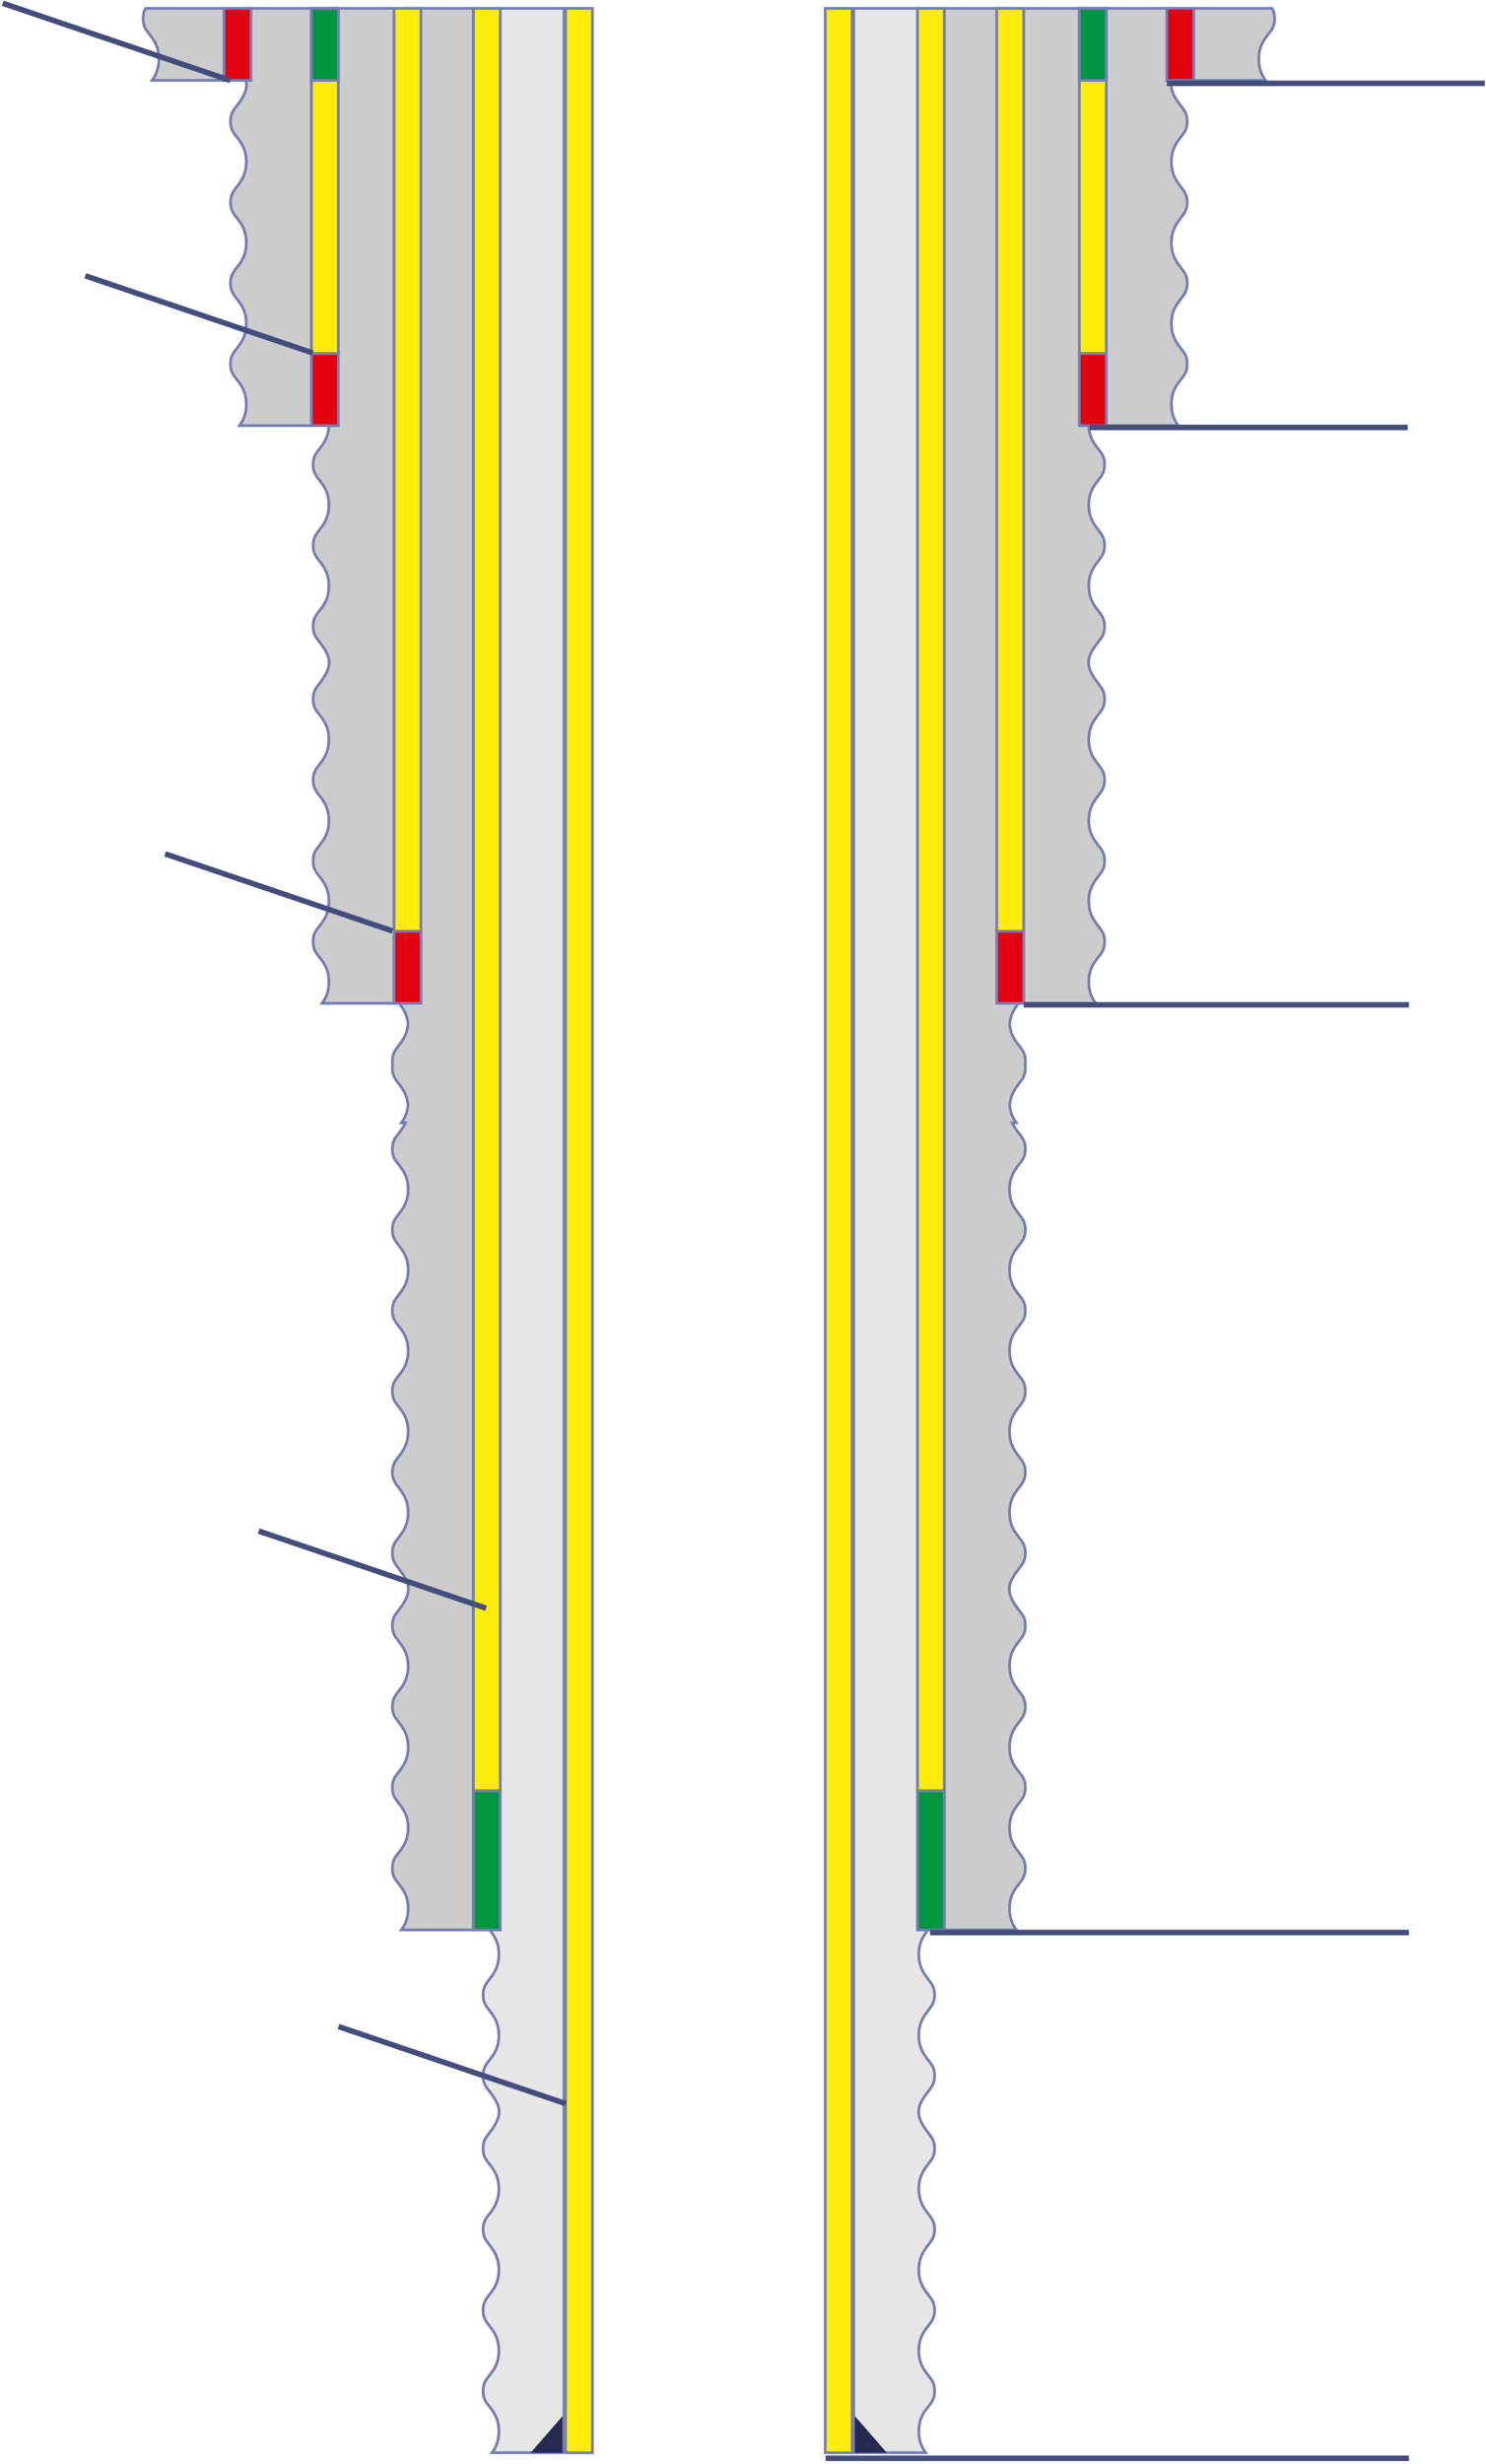<svg width="540" height="895" viewBox="0 0 540 895" fill="none" xmlns="http://www.w3.org/2000/svg">
<path fill-rule="evenodd" clip-rule="evenodd" d="M204.934 3.031V469.439V471.944V534.666V597.809V762.628V765.133V890.998H178.812C180.081 889.233 181.283 886.968 181.283 883.269V883.255C181.283 878.571 179.354 876.186 177.804 874.203C176.495 872.529 175.547 871.318 175.547 868.593C175.547 865.866 176.495 864.657 177.804 862.981C179.354 861 181.283 858.536 181.283 853.93C181.283 849.323 179.354 846.86 177.804 844.878C176.495 843.203 175.547 841.993 175.547 839.268C175.547 836.544 176.495 835.333 177.804 833.658C179.354 831.679 181.283 829.212 181.283 824.607C181.283 820.002 179.354 817.454 177.804 815.474C176.514 813.826 175.576 812.534 175.547 809.907V809.855C175.576 807.228 176.514 805.937 177.804 804.288C179.354 802.308 181.283 799.761 181.283 795.156C181.283 790.55 179.354 788.084 177.804 786.104C176.495 784.429 175.547 783.219 175.547 780.494C175.547 777.77 176.495 776.559 177.804 774.884C182.915 768.35 182.178 765.265 177.804 759.674C176.495 757.999 175.547 756.789 175.547 754.064C175.547 751.34 176.495 750.13 177.804 748.454C179.354 746.475 181.283 744.008 181.283 739.402C181.283 734.798 179.354 732.25 177.804 730.27C176.514 728.622 175.576 727.33 175.547 724.703V724.651C175.576 722.025 176.514 720.733 177.804 719.085C179.354 717.104 181.283 714.556 181.283 709.951C181.283 705.346 179.354 702.88 177.804 700.901C176.495 699.225 175.547 698.015 175.547 695.291C175.547 692.565 176.495 691.356 177.804 689.681C179.354 687.699 181.283 685.235 181.283 680.629C181.283 676.022 179.354 673.558 177.804 671.577C176.495 669.902 175.547 668.692 175.547 665.966C175.547 663.24 176.495 662.03 177.804 660.356C179.354 658.373 181.283 655.988 181.283 651.304V651.289C181.283 646.605 179.354 644.22 177.804 642.238C176.495 640.564 175.547 639.353 175.547 636.627C175.547 633.901 176.495 632.692 177.804 631.016C179.354 629.035 181.283 626.571 181.283 621.965C181.283 617.358 179.354 614.895 177.804 612.913C176.495 611.237 175.547 610.028 175.547 607.302C175.547 604.578 176.495 603.368 177.804 601.692C178.64 600.626 179.585 599.417 180.279 597.809H178.812C179.926 596.259 180.989 594.322 181.231 591.368C180.915 587.551 179.205 585.298 177.804 583.509C176.514 581.861 175.576 580.569 175.547 577.941V577.89C175.552 577.462 175.58 577.07 175.631 576.706C175.575 576.312 175.547 575.881 175.547 575.403C175.547 572.677 176.495 571.468 177.804 569.792C179.211 567.994 180.929 565.799 181.235 561.966C180.929 558.132 179.211 555.935 177.804 554.139C176.495 552.464 175.547 551.253 175.547 548.529C175.547 548.083 175.572 547.678 175.62 547.304C175.572 546.93 175.547 546.525 175.547 546.079C175.547 543.354 176.495 542.144 177.804 540.468C178.968 538.983 180.344 537.224 180.959 534.492L180.929 530.662C181.073 531.27 181.179 531.927 181.236 532.64C181.267 532.25 181.283 531.843 181.283 531.418C181.283 526.812 179.354 524.265 177.804 522.285C176.514 520.637 175.576 519.345 175.547 516.718V516.666C175.576 514.039 176.514 512.748 177.804 511.099C179.354 509.119 181.283 506.571 181.283 501.967C181.283 497.361 179.354 494.894 177.804 492.915C176.495 491.24 175.547 490.029 175.547 487.305C175.547 484.581 176.495 483.37 177.804 481.695C182.915 475.161 182.178 472.076 177.804 466.485C176.495 464.81 175.547 463.6 175.547 460.875C175.547 458.151 176.495 456.94 177.804 455.265C179.354 453.286 181.283 450.818 181.283 446.213C181.283 441.609 179.354 439.061 177.804 437.08C176.514 435.433 175.576 434.141 175.547 431.514V431.462C175.576 428.835 176.514 427.544 177.804 425.896C179.354 423.915 181.283 421.367 181.283 416.762C181.283 412.157 179.354 409.691 177.804 407.711C176.495 406.036 175.547 404.826 175.547 402.101C175.547 399.376 176.495 398.166 177.804 396.491C179.354 394.51 181.283 392.046 181.283 387.44C181.283 382.833 179.354 380.369 177.804 378.388C176.495 376.713 175.547 375.503 175.547 372.776C175.547 370.051 176.495 368.84 177.804 367.166C179.354 365.184 181.283 362.799 181.283 358.115V358.1C181.283 353.416 179.354 351.031 177.804 349.049C176.495 347.375 175.547 346.164 175.547 343.438C175.547 340.711 176.495 339.502 177.804 337.827C179.354 335.845 181.283 333.382 181.283 328.775C181.283 324.168 179.354 321.705 177.804 319.724C176.495 318.048 175.547 316.839 175.547 314.113C175.547 311.389 176.495 310.178 177.804 308.503C179.354 306.524 181.283 304.058 181.283 299.452C181.283 294.847 179.354 292.3 177.804 290.319C176.514 288.672 175.576 287.38 175.547 284.752V284.7C175.576 282.073 176.514 280.782 177.804 279.133C179.354 277.153 181.283 274.606 181.283 270.001C181.283 265.395 179.354 262.929 177.804 260.95C176.495 259.275 175.547 258.064 175.547 255.34C175.547 252.615 176.495 251.404 177.804 249.729C179.354 247.747 181.283 245.284 181.283 240.677C181.283 239.473 181.151 238.415 180.929 237.473L180.96 3.031H204.934Z" fill="#E6E6E6"/>
<path d="M204.934 3.031V469.439V471.944V534.666V597.809V762.628V765.133V890.998H178.812C180.081 889.233 181.283 886.968 181.283 883.269V883.255C181.283 878.571 179.354 876.186 177.804 874.203C176.495 872.529 175.547 871.318 175.547 868.593C175.547 865.866 176.495 864.657 177.804 862.981C179.354 861 181.283 858.536 181.283 853.93C181.283 849.323 179.354 846.86 177.804 844.878C176.495 843.203 175.547 841.993 175.547 839.268C175.547 836.544 176.495 835.333 177.804 833.658C179.354 831.679 181.283 829.212 181.283 824.607C181.283 820.002 179.354 817.454 177.804 815.474C176.514 813.826 175.576 812.534 175.547 809.907V809.855C175.576 807.228 176.514 805.937 177.804 804.288C179.354 802.308 181.283 799.761 181.283 795.156C181.283 790.55 179.354 788.084 177.804 786.104C176.495 784.429 175.547 783.219 175.547 780.494C175.547 777.77 176.495 776.559 177.804 774.884C182.915 768.35 182.178 765.265 177.804 759.674C176.495 757.999 175.547 756.789 175.547 754.064C175.547 751.34 176.495 750.13 177.804 748.454C179.354 746.475 181.283 744.008 181.283 739.402C181.283 734.798 179.354 732.25 177.804 730.27C176.514 728.622 175.576 727.33 175.547 724.703V724.651C175.576 722.025 176.514 720.733 177.804 719.085C179.354 717.104 181.283 714.556 181.283 709.951C181.283 705.346 179.354 702.88 177.804 700.901C176.495 699.225 175.547 698.015 175.547 695.291C175.547 692.565 176.495 691.356 177.804 689.681C179.354 687.699 181.283 685.235 181.283 680.629C181.283 676.022 179.354 673.558 177.804 671.577C176.495 669.902 175.547 668.692 175.547 665.966C175.547 663.24 176.495 662.03 177.804 660.356C179.354 658.373 181.283 655.988 181.283 651.304V651.289C181.283 646.605 179.354 644.22 177.804 642.238C176.495 640.564 175.547 639.353 175.547 636.627C175.547 633.901 176.495 632.692 177.804 631.016C179.354 629.035 181.283 626.571 181.283 621.965C181.283 617.358 179.354 614.895 177.804 612.913C176.495 611.237 175.547 610.028 175.547 607.302C175.547 604.578 176.495 603.368 177.804 601.692C178.64 600.626 179.585 599.417 180.279 597.809H178.812C179.926 596.259 180.989 594.322 181.231 591.368C180.915 587.551 179.205 585.298 177.804 583.509C176.514 581.861 175.576 580.569 175.547 577.941V577.89C175.552 577.462 175.58 577.07 175.631 576.706C175.575 576.312 175.547 575.881 175.547 575.403C175.547 572.677 176.495 571.468 177.804 569.792C179.211 567.994 180.929 565.799 181.235 561.966C180.929 558.132 179.211 555.935 177.804 554.139C176.495 552.464 175.547 551.253 175.547 548.529C175.547 548.083 175.572 547.678 175.62 547.304C175.572 546.93 175.547 546.525 175.547 546.079C175.547 543.354 176.495 542.144 177.804 540.468C178.968 538.983 180.344 537.224 180.959 534.492L180.929 530.662C181.073 531.27 181.179 531.927 181.236 532.64C181.267 532.25 181.283 531.843 181.283 531.418C181.283 526.812 179.354 524.265 177.804 522.285C176.514 520.637 175.576 519.345 175.547 516.718V516.666C175.576 514.039 176.514 512.748 177.804 511.099C179.354 509.119 181.283 506.571 181.283 501.967C181.283 497.361 179.354 494.894 177.804 492.915C176.495 491.24 175.547 490.029 175.547 487.305C175.547 484.58 176.495 483.37 177.804 481.695C182.915 475.161 182.178 472.076 177.804 466.485C176.495 464.81 175.547 463.6 175.547 460.875C175.547 458.151 176.495 456.94 177.804 455.265C179.354 453.286 181.283 450.818 181.283 446.213C181.283 441.609 179.354 439.061 177.804 437.08C176.514 435.433 175.576 434.141 175.547 431.514V431.462C175.576 428.835 176.514 427.544 177.804 425.896C179.354 423.915 181.283 421.367 181.283 416.762C181.283 412.157 179.354 409.691 177.804 407.711C176.495 406.036 175.547 404.826 175.547 402.101C175.547 399.376 176.495 398.166 177.804 396.491C179.354 394.51 181.283 392.046 181.283 387.44C181.283 382.833 179.354 380.369 177.804 378.388C176.495 376.713 175.547 375.503 175.547 372.776C175.547 370.051 176.495 368.84 177.804 367.166C179.354 365.184 181.283 362.799 181.283 358.115V358.1C181.283 353.416 179.354 351.031 177.804 349.049C176.495 347.375 175.547 346.164 175.547 343.438C175.547 340.711 176.495 339.502 177.804 337.827C179.354 335.845 181.283 333.382 181.283 328.775C181.283 324.168 179.354 321.705 177.804 319.724C176.495 318.048 175.547 316.839 175.547 314.113C175.547 311.389 176.495 310.178 177.804 308.503C179.354 306.524 181.283 304.058 181.283 299.452C181.283 294.847 179.354 292.3 177.804 290.319C176.514 288.672 175.576 287.38 175.547 284.752V284.7C175.576 282.073 176.514 280.782 177.804 279.133C179.354 277.153 181.283 274.606 181.283 270.001C181.283 265.395 179.354 262.929 177.804 260.95C176.495 259.275 175.547 258.064 175.547 255.34C175.547 252.615 176.495 251.404 177.804 249.729C179.354 247.747 181.283 245.284 181.283 240.677C181.283 239.473 181.151 238.415 180.929 237.473L180.96 3.031H204.934Z" stroke="#757EB3" stroke-miterlimit="22.926"/>
<path fill-rule="evenodd" clip-rule="evenodd" d="M205.506 891.026H215.302V3.03H205.506V891.026Z" fill="#FFEC08"/>
<path d="M205.506 891.026H215.302V3.03H205.506V891.026Z" stroke="#757EB3" stroke-miterlimit="22.926"/>
<path fill-rule="evenodd" clip-rule="evenodd" d="M171.988 650.547H181.784V3.028H171.988V650.547Z" fill="#FFEC08"/>
<path d="M171.988 650.547H181.784V3.028H171.988V650.547Z" stroke="#757EB3" stroke-miterlimit="22.926"/>
<path fill-rule="evenodd" clip-rule="evenodd" d="M171.988 650.551H181.784V701.091H171.988V650.551Z" fill="#00963F"/>
<path d="M171.988 650.551H181.784V701.091H171.988V650.551Z" stroke="#757EB3" stroke-miterlimit="22.926"/>
<path fill-rule="evenodd" clip-rule="evenodd" d="M171.969 3.033V279.531V282.037V344.758V407.902V572.721V575.226V701.091H145.847C147.116 699.326 148.318 697.06 148.318 693.362V693.347C148.318 688.663 146.39 686.278 144.839 684.296C143.53 682.622 142.582 681.411 142.582 678.686C142.582 675.959 143.53 674.75 144.839 673.074C146.39 671.093 148.318 668.629 148.318 664.023C148.318 659.416 146.39 656.953 144.839 654.971C143.53 653.295 142.582 652.086 142.582 649.36C142.582 646.636 143.53 645.426 144.839 643.75C146.39 641.771 148.318 639.305 148.318 634.7C148.318 630.094 146.39 627.547 144.839 625.567C143.549 623.919 142.611 622.627 142.582 620V619.948C142.611 617.321 143.549 616.03 144.839 614.381C146.39 612.401 148.318 609.853 148.318 605.249C148.318 600.643 146.39 598.176 144.839 596.197C143.53 594.522 142.582 593.311 142.582 590.587C142.582 587.862 143.53 586.652 144.839 584.977C149.95 578.443 149.213 575.358 144.839 569.767C143.53 568.092 142.582 566.881 142.582 564.157C142.582 561.432 143.53 560.222 144.839 558.547C146.39 556.568 148.318 554.1 148.318 549.495C148.318 544.891 146.39 542.343 144.839 540.362C143.549 538.715 142.611 537.423 142.582 534.796V534.744C142.611 532.117 143.549 530.826 144.839 529.178C146.39 527.197 148.318 524.649 148.318 520.044C148.318 515.439 146.39 512.973 144.839 510.993C143.53 509.318 142.582 508.108 142.582 505.383C142.582 502.658 143.53 501.448 144.839 499.773C146.39 497.792 148.318 495.328 148.318 490.721C148.318 486.115 146.39 483.651 144.839 481.67C143.53 479.995 142.582 478.785 142.582 476.058C142.582 473.333 143.53 472.122 144.839 470.448C146.39 468.466 148.318 466.081 148.318 461.397V461.382C148.318 456.698 146.39 454.313 144.839 452.331C143.53 450.657 142.582 449.446 142.582 446.72C142.582 443.993 143.53 442.784 144.839 441.108C146.39 439.127 148.318 436.664 148.318 432.057C148.318 427.45 146.39 424.987 144.839 423.006C143.53 421.33 142.582 420.121 142.582 417.395C142.582 414.671 143.53 413.46 144.839 411.785C145.675 410.718 146.62 409.51 147.314 407.902H145.847C146.962 406.351 148.024 404.415 148.266 401.461C147.95 397.644 146.24 395.391 144.839 393.601C143.549 391.953 142.611 390.661 142.582 388.034V387.982C142.587 387.555 142.615 387.163 142.666 386.799C142.61 386.404 142.582 385.973 142.582 385.496C142.582 382.77 143.53 381.56 144.839 379.885C146.246 378.087 147.964 375.892 148.27 372.058C147.964 368.225 146.246 366.028 144.839 364.232C143.53 362.557 142.582 361.346 142.582 358.622C142.582 358.176 142.607 357.77 142.655 357.397C142.607 357.023 142.582 356.617 142.582 356.171C142.582 353.447 143.53 352.236 144.839 350.561C146.003 349.076 147.379 347.317 147.994 344.584L147.964 340.755C148.108 341.363 148.214 342.02 148.271 342.733C148.302 342.342 148.318 341.936 148.318 341.51C148.318 336.905 146.39 334.358 144.839 332.377C143.549 330.73 142.611 329.438 142.582 326.811V326.758C142.611 324.131 143.549 322.84 144.839 321.192C146.39 319.211 148.318 316.664 148.318 312.06C148.318 307.454 146.39 304.987 144.839 303.008C143.53 301.333 142.582 300.122 142.582 297.398C142.582 294.673 143.53 293.462 144.839 291.787C149.95 285.254 149.213 282.168 144.839 276.578C143.53 274.903 142.582 273.692 142.582 270.968C142.582 268.243 143.53 267.033 144.839 265.357C146.39 263.378 148.318 260.911 148.318 256.306C148.318 251.702 146.39 249.154 144.839 247.173C143.549 245.525 142.611 244.234 142.582 241.607V241.555C142.611 238.928 143.549 237.637 144.839 235.988C146.39 234.008 148.318 231.459 148.318 226.855C148.318 222.249 146.39 219.784 144.839 217.804C143.53 216.129 142.582 214.918 142.582 212.194C142.582 209.468 143.53 208.259 144.839 206.584C146.39 204.602 148.318 202.139 148.318 197.532C148.318 192.926 146.39 190.462 144.839 188.481C143.53 186.805 142.582 185.596 142.582 182.869C142.582 180.144 143.53 178.933 144.839 177.259C146.39 175.276 148.318 172.892 148.318 168.207V168.193C148.318 163.509 146.39 161.124 144.839 159.141C143.53 157.467 142.582 156.256 142.582 153.531C142.582 150.804 143.53 149.595 144.839 147.919C146.39 145.938 148.318 143.474 148.318 138.868C148.318 134.261 146.39 131.798 144.839 129.816C143.53 128.141 142.582 126.932 142.582 124.206C142.582 121.482 143.53 120.271 144.839 118.596C146.39 116.617 148.318 114.15 148.318 109.545C148.318 104.94 146.39 102.392 144.839 100.412C143.549 98.764 142.611 97.472 142.582 94.845V94.793C142.611 92.166 143.549 90.875 144.839 89.226C146.39 87.246 148.318 84.698 148.318 80.094C148.318 75.488 146.39 73.022 144.839 71.042C143.53 69.367 142.582 68.157 142.582 65.432C142.582 62.708 143.53 61.497 144.839 59.822C146.39 57.84 148.318 55.376 148.318 50.77C148.318 49.565 148.187 48.507 147.964 47.566L147.97 3.033H171.969Z" fill="#CCCCCC"/>
<path d="M171.969 3.033V279.531V282.037V344.758V407.902V572.721V575.226V701.091H145.847C147.116 699.326 148.318 697.06 148.318 693.362V693.347C148.318 688.663 146.39 686.278 144.839 684.296C143.53 682.622 142.582 681.411 142.582 678.686C142.582 675.959 143.53 674.75 144.839 673.074C146.39 671.093 148.318 668.629 148.318 664.023C148.318 659.416 146.39 656.953 144.839 654.971C143.53 653.295 142.582 652.086 142.582 649.36C142.582 646.636 143.53 645.426 144.839 643.75C146.39 641.771 148.318 639.305 148.318 634.7C148.318 630.094 146.39 627.547 144.839 625.567C143.549 623.919 142.611 622.627 142.582 620V619.948C142.611 617.321 143.549 616.03 144.839 614.381C146.39 612.401 148.318 609.853 148.318 605.249C148.318 600.643 146.39 598.176 144.839 596.197C143.53 594.522 142.582 593.311 142.582 590.587C142.582 587.862 143.53 586.652 144.839 584.977C149.95 578.443 149.213 575.358 144.839 569.767C143.53 568.092 142.582 566.881 142.582 564.157C142.582 561.432 143.53 560.222 144.839 558.547C146.39 556.568 148.318 554.1 148.318 549.495C148.318 544.891 146.39 542.343 144.839 540.362C143.549 538.715 142.611 537.423 142.582 534.796V534.744C142.611 532.117 143.549 530.826 144.839 529.178C146.39 527.197 148.318 524.649 148.318 520.044C148.318 515.439 146.39 512.973 144.839 510.993C143.53 509.318 142.582 508.108 142.582 505.383C142.582 502.658 143.53 501.448 144.839 499.773C146.39 497.791 148.318 495.328 148.318 490.721C148.318 486.115 146.39 483.651 144.839 481.67C143.53 479.995 142.582 478.785 142.582 476.058C142.582 473.333 143.53 472.122 144.839 470.448C146.39 468.466 148.318 466.081 148.318 461.397V461.382C148.318 456.698 146.39 454.313 144.839 452.331C143.53 450.657 142.582 449.446 142.582 446.72C142.582 443.993 143.53 442.784 144.839 441.108C146.39 439.127 148.318 436.664 148.318 432.057C148.318 427.45 146.39 424.987 144.839 423.006C143.53 421.33 142.582 420.121 142.582 417.395C142.582 414.671 143.53 413.46 144.839 411.785C145.675 410.718 146.62 409.51 147.314 407.902H145.847C146.962 406.351 148.024 404.415 148.266 401.461C147.95 397.644 146.24 395.391 144.839 393.601C143.549 391.953 142.611 390.661 142.582 388.034V387.982C142.587 387.555 142.615 387.163 142.666 386.799C142.61 386.404 142.582 385.973 142.582 385.496C142.582 382.77 143.53 381.56 144.839 379.885C146.246 378.087 147.964 375.892 148.27 372.058C147.964 368.225 146.246 366.028 144.839 364.232C143.53 362.557 142.582 361.346 142.582 358.622C142.582 358.176 142.607 357.77 142.655 357.397C142.607 357.023 142.582 356.617 142.582 356.171C142.582 353.447 143.53 352.236 144.839 350.561C146.003 349.076 147.379 347.317 147.994 344.584L147.964 340.755C148.108 341.363 148.214 342.02 148.271 342.733C148.302 342.342 148.318 341.936 148.318 341.51C148.318 336.905 146.39 334.358 144.839 332.377C143.549 330.73 142.611 329.438 142.582 326.811V326.758C142.611 324.131 143.549 322.84 144.839 321.192C146.39 319.211 148.318 316.664 148.318 312.06C148.318 307.454 146.39 304.987 144.839 303.008C143.53 301.333 142.582 300.122 142.582 297.398C142.582 294.673 143.53 293.462 144.839 291.787C149.95 285.254 149.213 282.168 144.839 276.578C143.53 274.903 142.582 273.692 142.582 270.968C142.582 268.243 143.53 267.033 144.839 265.357C146.39 263.378 148.318 260.911 148.318 256.306C148.318 251.702 146.39 249.154 144.839 247.173C143.549 245.525 142.611 244.234 142.582 241.607V241.555C142.611 238.928 143.549 237.637 144.839 235.988C146.39 234.008 148.318 231.459 148.318 226.855C148.318 222.249 146.39 219.784 144.839 217.804C143.53 216.129 142.582 214.918 142.582 212.194C142.582 209.468 143.53 208.259 144.839 206.584C146.39 204.602 148.318 202.139 148.318 197.532C148.318 192.926 146.39 190.462 144.839 188.481C143.53 186.805 142.582 185.596 142.582 182.869C142.582 180.144 143.53 178.933 144.839 177.259C146.39 175.276 148.318 172.892 148.318 168.207V168.193C148.318 163.509 146.39 161.124 144.839 159.141C143.53 157.467 142.582 156.256 142.582 153.531C142.582 150.804 143.53 149.595 144.839 147.919C146.39 145.938 148.318 143.474 148.318 138.868C148.318 134.261 146.39 131.798 144.839 129.816C143.53 128.141 142.582 126.932 142.582 124.206C142.582 121.482 143.53 120.271 144.839 118.596C146.39 116.616 148.318 114.15 148.318 109.545C148.318 104.94 146.39 102.392 144.839 100.412C143.549 98.764 142.611 97.472 142.582 94.845V94.793C142.611 92.166 143.549 90.875 144.839 89.226C146.39 87.246 148.318 84.698 148.318 80.094C148.318 75.488 146.39 73.022 144.839 71.042C143.53 69.367 142.582 68.157 142.582 65.432C142.582 62.708 143.53 61.497 144.839 59.822C146.39 57.84 148.318 55.376 148.318 50.77C148.318 49.565 148.187 48.507 147.964 47.566L147.97 3.033H171.969Z" stroke="#757EB3" stroke-miterlimit="22.926"/>
<path fill-rule="evenodd" clip-rule="evenodd" d="M143.169 338.308H152.965V3.032H143.169V338.308Z" fill="#FFEC08"/>
<path d="M143.169 338.308H152.965V3.032H143.169V338.308Z" stroke="#757EB3" stroke-miterlimit="22.926"/>
<path fill-rule="evenodd" clip-rule="evenodd" d="M143.169 338.307H152.965V364.476H143.169V338.307Z" fill="#E3000F"/>
<path d="M143.169 338.307H152.965V364.476H143.169V338.307Z" stroke="#757EB3" stroke-miterlimit="22.926"/>
<path fill-rule="evenodd" clip-rule="evenodd" d="M143.169 3.031V8.143V71.286V236.106V238.611V364.476H117.046C118.315 362.71 119.518 360.445 119.518 356.747V356.732C119.518 352.048 117.589 349.663 116.039 347.681C114.729 346.007 113.781 344.796 113.781 342.07C113.781 339.344 114.729 338.134 116.039 336.459C117.589 334.478 119.518 332.014 119.518 327.408C119.518 322.801 117.589 320.337 116.039 318.356C114.729 316.68 113.781 315.471 113.781 312.745C113.781 310.021 114.729 308.81 116.039 307.135C117.589 305.156 119.518 302.69 119.518 298.084C119.518 293.479 117.589 290.932 116.039 288.952C114.749 287.304 113.81 286.012 113.781 283.385V283.333C113.81 280.705 114.749 279.414 116.039 277.766C117.589 275.786 119.518 273.238 119.518 268.634C119.518 264.028 117.589 261.561 116.039 259.582C114.729 257.907 113.781 256.696 113.781 253.972C113.781 251.247 114.729 250.036 116.039 248.361C121.15 241.828 120.412 238.742 116.039 233.152C114.729 231.477 113.781 230.266 113.781 227.542C113.781 224.817 114.729 223.607 116.039 221.931C117.589 219.952 119.518 217.485 119.518 212.88C119.518 208.276 117.589 205.728 116.039 203.747C114.749 202.099 113.81 200.808 113.781 198.181V198.129C113.81 195.502 114.749 194.211 116.039 192.562C117.589 190.582 119.518 188.033 119.518 183.429C119.518 178.823 117.589 176.358 116.039 174.378C114.729 172.703 113.781 171.492 113.781 168.768C113.781 166.042 114.729 164.833 116.039 163.158C117.589 161.176 119.518 158.713 119.518 154.106C119.518 149.5 117.589 147.036 116.039 145.055C114.729 143.379 113.781 142.17 113.781 139.443C113.781 136.718 114.729 135.507 116.039 133.833C117.589 131.85 119.518 129.466 119.518 124.781V124.767C119.518 120.083 117.589 117.698 116.039 115.715C114.729 114.041 113.781 112.831 113.781 110.105C113.781 107.378 114.729 106.169 116.039 104.493C117.589 102.512 119.518 100.049 119.518 95.442C119.518 90.835 117.589 88.372 116.039 86.39C114.729 84.715 113.781 83.505 113.781 80.78C113.781 78.055 114.729 76.845 116.039 75.17C116.874 74.103 117.819 72.895 118.514 71.286H117.046C118.161 69.736 119.223 67.8 119.466 64.846C119.149 61.029 117.439 58.776 116.039 56.986C114.749 55.338 113.81 54.047 113.781 51.419V51.367C113.786 50.94 113.815 50.548 113.865 50.184C113.81 49.789 113.781 49.358 113.781 48.881C113.781 46.154 114.729 44.945 116.039 43.27C117.445 41.471 119.164 39.277 119.47 35.443C119.164 31.61 117.445 29.412 116.039 27.616C114.729 25.941 113.781 24.731 113.781 22.006C113.781 21.56 113.807 21.155 113.855 20.781C113.807 20.408 113.781 20.002 113.781 19.556C113.781 16.832 114.729 15.621 116.039 13.946C117.202 12.46 118.578 10.702 119.193 7.969C119.183 6.646 119.153 2.132 119.47 6.118C119.501 5.727 119.518 5.321 119.518 4.895C119.518 4.233 119.477 3.612 119.404 3.031H143.169Z" fill="#CCCCCC"/>
<path d="M143.169 3.031V8.143V71.286V236.106V238.611V364.476H117.046C118.315 362.71 119.518 360.445 119.518 356.747V356.732C119.518 352.048 117.589 349.663 116.039 347.681C114.729 346.007 113.781 344.796 113.781 342.07C113.781 339.344 114.729 338.134 116.039 336.459C117.589 334.478 119.518 332.014 119.518 327.408C119.518 322.801 117.589 320.337 116.039 318.356C114.729 316.68 113.781 315.471 113.781 312.745C113.781 310.021 114.729 308.81 116.039 307.135C117.589 305.156 119.518 302.69 119.518 298.084C119.518 293.479 117.589 290.932 116.039 288.952C114.749 287.304 113.81 286.012 113.781 283.385V283.333C113.81 280.705 114.749 279.414 116.039 277.766C117.589 275.786 119.518 273.238 119.518 268.634C119.518 264.028 117.589 261.561 116.039 259.582C114.729 257.907 113.781 256.696 113.781 253.972C113.781 251.247 114.729 250.036 116.039 248.361C121.15 241.828 120.412 238.742 116.039 233.152C114.729 231.477 113.781 230.266 113.781 227.542C113.781 224.817 114.729 223.607 116.039 221.931C117.589 219.952 119.518 217.485 119.518 212.88C119.518 208.276 117.589 205.728 116.039 203.747C114.749 202.099 113.81 200.808 113.781 198.181V198.129C113.81 195.502 114.749 194.211 116.039 192.562C117.589 190.582 119.518 188.033 119.518 183.429C119.518 178.823 117.589 176.358 116.039 174.378C114.729 172.703 113.781 171.492 113.781 168.768C113.781 166.042 114.729 164.833 116.039 163.158C117.589 161.176 119.518 158.713 119.518 154.106C119.518 149.5 117.589 147.036 116.039 145.055C114.729 143.379 113.781 142.17 113.781 139.443C113.781 136.718 114.729 135.507 116.039 133.833C117.589 131.85 119.518 129.466 119.518 124.781V124.767C119.518 120.083 117.589 117.698 116.039 115.715C114.729 114.041 113.781 112.831 113.781 110.105C113.781 107.378 114.729 106.169 116.039 104.493C117.589 102.512 119.518 100.049 119.518 95.442C119.518 90.835 117.589 88.372 116.039 86.39C114.729 84.715 113.781 83.505 113.781 80.78C113.781 78.055 114.729 76.845 116.039 75.17C116.874 74.103 117.819 72.895 118.514 71.286H117.046C118.161 69.736 119.223 67.8 119.466 64.846C119.149 61.029 117.439 58.776 116.039 56.986C114.749 55.338 113.81 54.047 113.781 51.419V51.367C113.786 50.94 113.815 50.548 113.865 50.184C113.81 49.789 113.781 49.358 113.781 48.881C113.781 46.154 114.729 44.945 116.039 43.27C117.445 41.471 119.164 39.277 119.47 35.443C119.164 31.61 117.445 29.413 116.039 27.616C114.729 25.941 113.781 24.731 113.781 22.006C113.781 21.56 113.807 21.155 113.855 20.781C113.807 20.408 113.781 20.002 113.781 19.556C113.781 16.832 114.729 15.621 116.039 13.946C117.202 12.46 118.578 10.702 119.193 7.969C119.183 6.646 119.153 2.132 119.47 6.118C119.501 5.727 119.518 5.321 119.518 4.895C119.518 4.232 119.477 3.612 119.404 3.031H143.169Z" stroke="#757EB3" stroke-miterlimit="22.926"/>
<path fill-rule="evenodd" clip-rule="evenodd" d="M113.15 128.446H122.946V3.028H113.15V128.446Z" fill="#FFEC08"/>
<path d="M113.15 128.446H122.946V3.028H113.15V128.446Z" stroke="#757EB3" stroke-miterlimit="22.926"/>
<path fill-rule="evenodd" clip-rule="evenodd" d="M113.15 128.449H122.946V154.618H113.15V128.449Z" fill="#E3000F"/>
<path d="M113.15 128.449H122.946V154.618H113.15V128.449Z" stroke="#757EB3" stroke-miterlimit="22.926"/>
<path fill-rule="evenodd" clip-rule="evenodd" d="M113.15 3.031V26.248V28.753V154.618H87.028C88.297 152.853 89.499 150.588 89.499 146.889V146.875C89.499 142.191 87.57 139.805 86.02 137.823C84.71 136.149 83.763 134.939 83.763 132.213C83.763 129.486 84.71 128.277 86.02 126.601C87.57 124.62 89.499 122.157 89.499 117.55C89.499 112.943 87.57 110.48 86.02 108.498C84.71 106.823 83.763 105.614 83.763 102.888C83.763 100.164 84.71 98.953 86.02 97.278C87.57 95.299 89.499 92.833 89.499 88.227C89.499 83.622 87.57 81.074 86.02 79.094C84.73 77.446 83.792 76.154 83.763 73.527V73.475C83.792 70.848 84.73 69.557 86.02 67.908C87.57 65.928 89.499 63.381 89.499 58.776C89.499 54.17 87.57 51.704 86.02 49.724C84.71 48.049 83.763 46.839 83.763 44.114C83.763 41.39 84.71 40.179 86.02 38.504C91.131 31.97 90.394 28.885 86.02 23.295C84.71 21.62 83.763 20.409 83.763 17.684C83.763 14.96 84.71 13.75 86.02 12.074C87.569 10.096 89.497 7.63 89.499 3.031H113.15Z" fill="#CCCCCC"/>
<path d="M113.15 3.031V26.248V28.753V154.618H87.028C88.297 152.853 89.499 150.588 89.499 146.889V146.875C89.499 142.191 87.57 139.805 86.02 137.823C84.71 136.149 83.763 134.939 83.763 132.213C83.763 129.486 84.71 128.277 86.02 126.601C87.57 124.62 89.499 122.157 89.499 117.55C89.499 112.943 87.57 110.48 86.02 108.498C84.71 106.823 83.763 105.614 83.763 102.888C83.763 100.164 84.71 98.953 86.02 97.278C87.57 95.299 89.499 92.833 89.499 88.227C89.499 83.622 87.57 81.074 86.02 79.094C84.73 77.446 83.792 76.154 83.763 73.527V73.475C83.792 70.848 84.73 69.557 86.02 67.908C87.57 65.928 89.499 63.381 89.499 58.776C89.499 54.17 87.57 51.704 86.02 49.724C84.71 48.049 83.763 46.839 83.763 44.114C83.763 41.39 84.71 40.179 86.02 38.504C91.131 31.97 90.394 28.885 86.02 23.295C84.71 21.62 83.763 20.409 83.763 17.684C83.763 14.96 84.71 13.75 86.02 12.074C87.569 10.096 89.497 7.63 89.499 3.031H113.15Z" stroke="#757EB3" stroke-miterlimit="22.926"/>
<path fill-rule="evenodd" clip-rule="evenodd" d="M113.15 3.03H122.946V29.199H113.15V3.03Z" fill="#00963F"/>
<path d="M113.15 3.03H122.946V29.199H113.15V3.03Z" stroke="#757EB3" stroke-miterlimit="22.926"/>
<path fill-rule="evenodd" clip-rule="evenodd" d="M81.387 3.03H91.183V29.199H81.387V3.03Z" fill="#E3000F"/>
<path d="M81.387 3.03H91.183V29.199H81.387V3.03Z" stroke="#757EB3" stroke-miterlimit="22.926"/>
<path fill-rule="evenodd" clip-rule="evenodd" d="M81.387 3.03V29.199H55.265C56.534 27.434 57.736 25.169 57.736 21.471V21.456C57.736 16.772 55.808 14.387 54.257 12.405C52.948 10.73 52 9.52 52 6.794C52 5.12 52.357 4.019 52.936 3.03H81.387Z" fill="#CCCCCC"/>
<path d="M81.387 3.03V29.199H55.265C56.534 27.434 57.736 25.169 57.736 21.471V21.456C57.736 16.772 55.808 14.387 54.257 12.405C52.948 10.73 52 9.52 52 6.794C52 5.12 52.357 4.019 52.936 3.03H81.387Z" stroke="#757EB3" stroke-miterlimit="22.926"/>
<path fill-rule="evenodd" clip-rule="evenodd" d="M310.244 3.031V469.439V471.944V534.666V597.809V762.628V765.133V890.998H336.366C335.098 889.233 333.895 886.968 333.895 883.269V883.255C333.895 878.571 335.824 876.186 337.374 874.203C338.684 872.529 339.631 871.318 339.631 868.593C339.631 865.866 338.684 864.657 337.374 862.981C335.824 861 333.895 858.536 333.895 853.93C333.895 849.323 335.824 846.86 337.374 844.878C338.684 843.203 339.631 841.993 339.631 839.268C339.631 836.544 338.684 835.333 337.374 833.658C335.824 831.679 333.895 829.212 333.895 824.607C333.895 820.002 335.824 817.454 337.374 815.474C338.664 813.826 339.603 812.534 339.631 809.907V809.855C339.603 807.228 338.664 805.937 337.374 804.288C335.824 802.308 333.895 799.761 333.895 795.156C333.895 790.55 335.824 788.084 337.374 786.104C338.684 784.429 339.631 783.219 339.631 780.494C339.631 777.77 338.684 776.559 337.374 774.884C332.263 768.35 333.001 765.265 337.374 759.674C338.684 757.999 339.631 756.789 339.631 754.064C339.631 751.34 338.684 750.13 337.374 748.454C335.824 746.475 333.895 744.008 333.895 739.402C333.895 734.798 335.824 732.25 337.374 730.27C338.664 728.622 339.603 727.33 339.631 724.703V724.651C339.603 722.025 338.664 720.733 337.374 719.085C335.824 717.104 333.895 714.556 333.895 709.951C333.895 705.346 335.824 702.88 337.374 700.901C338.684 699.225 339.631 698.015 339.631 695.291C339.631 692.565 338.684 691.356 337.374 689.681C335.824 687.699 333.895 685.235 333.895 680.629C333.895 676.022 335.824 673.558 337.374 671.577C338.684 669.902 339.631 668.692 339.631 665.966C339.631 663.24 338.684 662.03 337.374 660.356C335.824 658.373 333.895 655.988 333.895 651.304V651.289C333.895 646.605 335.824 644.22 337.374 642.238C338.684 640.564 339.631 639.353 339.631 636.627C339.631 633.901 338.684 632.692 337.374 631.016C335.824 629.035 333.895 626.571 333.895 621.965C333.895 617.358 335.824 614.895 337.374 612.913C338.684 611.237 339.631 610.028 339.631 607.302C339.631 604.578 338.684 603.368 337.374 601.692C336.538 600.626 335.594 599.417 334.899 597.809H336.366C335.252 596.259 334.189 594.322 333.947 591.368C334.263 587.551 335.973 585.298 337.374 583.509C338.664 581.861 339.603 580.569 339.631 577.941V577.89C339.626 577.462 339.598 577.07 339.548 576.706C339.603 576.312 339.631 575.881 339.631 575.403C339.631 572.677 338.684 571.468 337.374 569.792C335.967 567.994 334.249 565.799 333.943 561.966C334.249 558.132 335.967 555.935 337.374 554.139C338.684 552.464 339.631 551.253 339.631 548.529C339.631 548.083 339.606 547.678 339.558 547.304C339.606 546.93 339.631 546.525 339.631 546.079C339.631 543.354 338.684 542.144 337.374 540.468C336.211 538.983 334.834 537.224 334.22 534.492L334.25 530.662C334.106 531.27 333.999 531.927 333.942 532.64C333.912 532.25 333.895 531.843 333.895 531.418C333.895 526.812 335.824 524.265 337.374 522.285C338.664 520.637 339.603 519.345 339.631 516.718V516.666C339.603 514.039 338.664 512.748 337.374 511.099C335.824 509.119 333.895 506.571 333.895 501.967C333.895 497.361 335.824 494.894 337.374 492.915C338.684 491.24 339.631 490.029 339.631 487.305C339.631 484.581 338.684 483.37 337.374 481.695C332.263 475.161 333.001 472.076 337.374 466.485C338.684 464.81 339.631 463.6 339.631 460.875C339.631 458.151 338.684 456.94 337.374 455.265C335.824 453.286 333.895 450.818 333.895 446.213C333.895 441.609 335.824 439.061 337.374 437.08C338.664 435.433 339.603 434.141 339.631 431.514V431.462C339.603 428.835 338.664 427.544 337.374 425.896C335.824 423.915 333.895 421.367 333.895 416.762C333.895 412.157 335.824 409.691 337.374 407.711C338.684 406.036 339.631 404.826 339.631 402.101C339.631 399.376 338.684 398.166 337.374 396.491C335.824 394.51 333.895 392.046 333.895 387.44C333.895 382.833 335.824 380.369 337.374 378.388C338.684 376.713 339.631 375.503 339.631 372.776C339.631 370.051 338.684 368.84 337.374 367.166C335.824 365.184 333.895 362.799 333.895 358.115V358.1C333.895 353.416 335.824 351.031 337.374 349.049C338.684 347.375 339.631 346.164 339.631 343.438C339.631 340.711 338.684 339.502 337.374 337.827C335.824 335.845 333.895 333.382 333.895 328.775C333.895 324.168 335.824 321.705 337.374 319.724C338.684 318.048 339.631 316.839 339.631 314.113C339.631 311.389 338.684 310.178 337.374 308.503C335.824 306.524 333.895 304.058 333.895 299.452C333.895 294.847 335.824 292.3 337.374 290.319C338.664 288.672 339.603 287.38 339.631 284.752V284.7C339.603 282.073 338.664 280.782 337.374 279.133C335.824 277.153 333.895 274.606 333.895 270.001C333.895 265.395 335.824 262.929 337.374 260.95C338.684 259.275 339.631 258.064 339.631 255.34C339.631 252.615 338.684 251.404 337.374 249.729C335.824 247.747 333.895 245.284 333.895 240.677C333.895 239.473 334.027 238.415 334.25 237.473L334.218 3.031H310.244Z" fill="#E6E6E6"/>
<path d="M310.244 3.031V469.439V471.944V534.666V597.809V762.628V765.133V890.998H336.366C335.098 889.233 333.895 886.968 333.895 883.269V883.255C333.895 878.571 335.824 876.186 337.374 874.203C338.684 872.529 339.631 871.318 339.631 868.593C339.631 865.866 338.684 864.657 337.374 862.981C335.824 861 333.895 858.536 333.895 853.93C333.895 849.323 335.824 846.86 337.374 844.878C338.684 843.203 339.631 841.993 339.631 839.268C339.631 836.544 338.684 835.333 337.374 833.658C335.824 831.679 333.895 829.212 333.895 824.607C333.895 820.002 335.824 817.454 337.374 815.474C338.664 813.826 339.603 812.534 339.631 809.907V809.855C339.603 807.228 338.664 805.937 337.374 804.288C335.824 802.308 333.895 799.761 333.895 795.156C333.895 790.55 335.824 788.084 337.374 786.104C338.684 784.429 339.631 783.219 339.631 780.494C339.631 777.77 338.684 776.559 337.374 774.884C332.263 768.35 333.001 765.265 337.374 759.674C338.684 757.999 339.631 756.789 339.631 754.064C339.631 751.34 338.684 750.13 337.374 748.454C335.824 746.475 333.895 744.008 333.895 739.402C333.895 734.798 335.824 732.25 337.374 730.27C338.664 728.622 339.603 727.33 339.631 724.703V724.651C339.603 722.025 338.664 720.733 337.374 719.085C335.824 717.104 333.895 714.556 333.895 709.951C333.895 705.346 335.824 702.88 337.374 700.901C338.684 699.225 339.631 698.015 339.631 695.291C339.631 692.565 338.684 691.356 337.374 689.681C335.824 687.699 333.895 685.235 333.895 680.629C333.895 676.022 335.824 673.558 337.374 671.577C338.684 669.902 339.631 668.692 339.631 665.966C339.631 663.24 338.684 662.03 337.374 660.356C335.824 658.373 333.895 655.988 333.895 651.304V651.289C333.895 646.605 335.824 644.22 337.374 642.238C338.684 640.564 339.631 639.353 339.631 636.627C339.631 633.901 338.684 632.692 337.374 631.016C335.824 629.035 333.895 626.571 333.895 621.965C333.895 617.358 335.824 614.895 337.374 612.913C338.684 611.237 339.631 610.028 339.631 607.302C339.631 604.578 338.684 603.368 337.374 601.692C336.538 600.626 335.594 599.417 334.899 597.809H336.366C335.252 596.259 334.189 594.322 333.947 591.368C334.263 587.551 335.973 585.298 337.374 583.509C338.664 581.861 339.603 580.569 339.631 577.941V577.89C339.626 577.462 339.598 577.07 339.548 576.706C339.603 576.312 339.631 575.881 339.631 575.403C339.631 572.677 338.684 571.468 337.374 569.792C335.967 567.994 334.249 565.799 333.943 561.966C334.249 558.132 335.967 555.935 337.374 554.139C338.684 552.464 339.631 551.253 339.631 548.529C339.631 548.083 339.606 547.678 339.558 547.304C339.606 546.93 339.631 546.525 339.631 546.079C339.631 543.354 338.684 542.144 337.374 540.468C336.211 538.983 334.834 537.224 334.22 534.492L334.25 530.662C334.106 531.27 333.999 531.927 333.942 532.64C333.912 532.25 333.895 531.843 333.895 531.418C333.895 526.812 335.824 524.265 337.374 522.285C338.664 520.637 339.603 519.345 339.631 516.718V516.666C339.603 514.039 338.664 512.748 337.374 511.099C335.824 509.119 333.895 506.571 333.895 501.967C333.895 497.361 335.824 494.894 337.374 492.915C338.684 491.24 339.631 490.029 339.631 487.305C339.631 484.58 338.684 483.37 337.374 481.695C332.263 475.161 333.001 472.076 337.374 466.485C338.684 464.81 339.631 463.6 339.631 460.875C339.631 458.151 338.684 456.94 337.374 455.265C335.824 453.286 333.895 450.818 333.895 446.213C333.895 441.609 335.824 439.061 337.374 437.08C338.664 435.433 339.603 434.141 339.631 431.514V431.462C339.603 428.835 338.664 427.544 337.374 425.896C335.824 423.915 333.895 421.367 333.895 416.762C333.895 412.157 335.824 409.691 337.374 407.711C338.684 406.036 339.631 404.826 339.631 402.101C339.631 399.376 338.684 398.166 337.374 396.491C335.824 394.51 333.895 392.046 333.895 387.44C333.895 382.833 335.824 380.369 337.374 378.388C338.684 376.713 339.631 375.503 339.631 372.776C339.631 370.051 338.684 368.84 337.374 367.166C335.824 365.184 333.895 362.799 333.895 358.115V358.1C333.895 353.416 335.824 351.031 337.374 349.049C338.684 347.375 339.631 346.164 339.631 343.438C339.631 340.711 338.684 339.502 337.374 337.827C335.824 335.845 333.895 333.382 333.895 328.775C333.895 324.168 335.824 321.705 337.374 319.724C338.684 318.048 339.631 316.839 339.631 314.113C339.631 311.389 338.684 310.178 337.374 308.503C335.824 306.524 333.895 304.058 333.895 299.452C333.895 294.847 335.824 292.3 337.374 290.319C338.664 288.672 339.603 287.38 339.631 284.752V284.7C339.603 282.073 338.664 280.782 337.374 279.133C335.824 277.153 333.895 274.606 333.895 270.001C333.895 265.395 335.824 262.929 337.374 260.95C338.684 259.275 339.631 258.064 339.631 255.34C339.631 252.615 338.684 251.404 337.374 249.729C335.824 247.747 333.895 245.284 333.895 240.677C333.895 239.473 334.027 238.415 334.25 237.473L334.218 3.031H310.244Z" stroke="#757EB3" stroke-miterlimit="22.926"/>
<path fill-rule="evenodd" clip-rule="evenodd" d="M309.673 891.026H299.877V3.03H309.673V891.026Z" fill="#FFEC08"/>
<path d="M309.673 891.026H299.877V3.03H309.673V891.026Z" stroke="#757EB3" stroke-miterlimit="22.926"/>
<path fill-rule="evenodd" clip-rule="evenodd" d="M343.19 650.547H333.395V3.028H343.19V650.547Z" fill="#FFEC08"/>
<path d="M343.19 650.547H333.395V3.028H343.19V650.547Z" stroke="#757EB3" stroke-miterlimit="22.926"/>
<path fill-rule="evenodd" clip-rule="evenodd" d="M343.19 650.551H333.395V701.091H343.19V650.551Z" fill="#00963F"/>
<path d="M343.19 650.551H333.395V701.091H343.19V650.551Z" stroke="#757EB3" stroke-miterlimit="22.926"/>
<path fill-rule="evenodd" clip-rule="evenodd" d="M343.209 3.033V279.531V282.037V344.758V407.902V572.721V575.226V701.091H369.331C368.062 699.326 366.86 697.06 366.86 693.362V693.347C366.86 688.663 368.789 686.278 370.339 684.296C371.649 682.622 372.596 681.411 372.596 678.686C372.596 675.959 371.649 674.75 370.339 673.074C368.789 671.093 366.86 668.629 366.86 664.023C366.86 659.416 368.789 656.953 370.339 654.971C371.649 653.295 372.596 652.086 372.596 649.36C372.596 646.636 371.649 645.426 370.339 643.75C368.789 641.771 366.86 639.305 366.86 634.7C366.86 630.094 368.789 627.547 370.339 625.567C371.629 623.919 372.567 622.627 372.596 620V619.948C372.567 617.321 371.629 616.03 370.339 614.381C368.789 612.401 366.86 609.853 366.86 605.249C366.86 600.643 368.789 598.176 370.339 596.197C371.649 594.522 372.596 593.311 372.596 590.587C372.596 587.862 371.649 586.652 370.339 584.977C365.228 578.443 365.965 575.358 370.339 569.767C371.649 568.092 372.596 566.881 372.596 564.157C372.596 561.432 371.649 560.222 370.339 558.547C368.789 556.568 366.86 554.1 366.86 549.495C366.86 544.891 368.789 542.343 370.339 540.362C371.629 538.715 372.567 537.423 372.596 534.796V534.744C372.567 532.117 371.629 530.826 370.339 529.178C368.789 527.197 366.86 524.649 366.86 520.044C366.86 515.439 368.789 512.973 370.339 510.993C371.649 509.318 372.596 508.108 372.596 505.383C372.596 502.658 371.649 501.448 370.339 499.773C368.789 497.792 366.86 495.328 366.86 490.721C366.86 486.115 368.789 483.651 370.339 481.67C371.649 479.995 372.596 478.785 372.596 476.058C372.596 473.333 371.649 472.122 370.339 470.448C368.789 468.466 366.86 466.081 366.86 461.397V461.382C366.86 456.698 368.789 454.313 370.339 452.331C371.649 450.657 372.596 449.446 372.596 446.72C372.596 443.993 371.649 442.784 370.339 441.108C368.789 439.127 366.86 436.664 366.86 432.057C366.86 427.45 368.789 424.987 370.339 423.006C371.649 421.33 372.596 420.121 372.596 417.395C372.596 414.671 371.649 413.46 370.339 411.785C369.503 410.718 368.558 409.51 367.864 407.902H369.331C368.216 406.351 367.154 404.415 366.912 401.461C367.228 397.644 368.938 395.391 370.339 393.601C371.629 391.953 372.567 390.661 372.596 388.034V387.982C372.591 387.555 372.563 387.163 372.512 386.799C372.568 386.404 372.596 385.973 372.596 385.496C372.596 382.77 371.649 381.56 370.339 379.885C368.932 378.087 367.214 375.892 366.908 372.058C367.214 368.225 368.932 366.028 370.339 364.232C371.649 362.557 372.596 361.346 372.596 358.622C372.596 358.176 372.571 357.77 372.523 357.397C372.571 357.023 372.596 356.617 372.596 356.171C372.596 353.447 371.649 352.236 370.339 350.561C369.176 349.076 367.799 347.317 367.185 344.584L367.214 340.755C367.07 341.363 366.964 342.02 366.907 342.733C366.876 342.342 366.86 341.936 366.86 341.51C366.86 336.905 368.789 334.358 370.339 332.377C371.629 330.73 372.567 329.438 372.596 326.811V326.758C372.567 324.131 371.629 322.84 370.339 321.192C368.789 319.211 366.86 316.664 366.86 312.06C366.86 307.454 368.789 304.987 370.339 303.008C371.649 301.333 372.596 300.122 372.596 297.398C372.596 294.673 371.649 293.462 370.339 291.787C365.228 285.254 365.965 282.168 370.339 276.578C371.649 274.903 372.596 273.692 372.596 270.968C372.596 268.243 371.649 267.033 370.339 265.357C368.789 263.378 366.86 260.911 366.86 256.306C366.86 251.702 368.789 249.154 370.339 247.173C371.629 245.525 372.567 244.234 372.596 241.607V241.555C372.567 238.928 371.629 237.637 370.339 235.988C368.789 234.008 366.86 231.459 366.86 226.855C366.86 222.249 368.789 219.784 370.339 217.804C371.649 216.129 372.596 214.918 372.596 212.194C372.596 209.468 371.649 208.259 370.339 206.584C368.789 204.602 366.86 202.139 366.86 197.532C366.86 192.926 368.789 190.462 370.339 188.481C371.649 186.805 372.596 185.596 372.596 182.869C372.596 180.144 371.649 178.933 370.339 177.259C368.789 175.276 366.86 172.892 366.86 168.207V168.193C366.86 163.509 368.789 161.124 370.339 159.141C371.649 157.467 372.596 156.256 372.596 153.531C372.596 150.804 371.649 149.595 370.339 147.919C368.789 145.938 366.86 143.474 366.86 138.868C366.86 134.261 368.789 131.798 370.339 129.816C371.649 128.141 372.596 126.932 372.596 124.206C372.596 121.482 371.649 120.271 370.339 118.596C368.789 116.617 366.86 114.15 366.86 109.545C366.86 104.94 368.789 102.392 370.339 100.412C371.629 98.764 372.567 97.472 372.596 94.845V94.793C372.567 92.166 371.629 90.875 370.339 89.226C368.789 87.246 366.86 84.698 366.86 80.094C366.86 75.488 368.789 73.022 370.339 71.042C371.649 69.367 372.596 68.157 372.596 65.432C372.596 62.708 371.649 61.497 370.339 59.822C368.789 57.84 366.86 55.376 366.86 50.77C366.86 49.565 366.992 48.507 367.214 47.566L367.209 3.033H343.209Z" fill="#CCCCCC"/>
<path d="M343.209 3.033V279.531V282.037V344.758V407.902V572.721V575.226V701.091H369.331C368.062 699.326 366.86 697.06 366.86 693.362V693.347C366.86 688.663 368.789 686.278 370.339 684.296C371.649 682.622 372.596 681.411 372.596 678.686C372.596 675.959 371.649 674.75 370.339 673.074C368.789 671.093 366.86 668.629 366.86 664.023C366.86 659.416 368.789 656.953 370.339 654.971C371.649 653.295 372.596 652.086 372.596 649.36C372.596 646.636 371.649 645.426 370.339 643.75C368.789 641.771 366.86 639.305 366.86 634.7C366.86 630.094 368.789 627.547 370.339 625.567C371.629 623.919 372.567 622.627 372.596 620V619.948C372.567 617.321 371.629 616.03 370.339 614.381C368.789 612.401 366.86 609.853 366.86 605.249C366.86 600.643 368.789 598.176 370.339 596.197C371.649 594.522 372.596 593.311 372.596 590.587C372.596 587.862 371.649 586.652 370.339 584.977C365.228 578.443 365.965 575.358 370.339 569.767C371.649 568.092 372.596 566.881 372.596 564.157C372.596 561.432 371.649 560.222 370.339 558.547C368.789 556.568 366.86 554.1 366.86 549.495C366.86 544.891 368.789 542.343 370.339 540.362C371.629 538.715 372.567 537.423 372.596 534.796V534.744C372.567 532.117 371.629 530.826 370.339 529.178C368.789 527.197 366.86 524.649 366.86 520.044C366.86 515.439 368.789 512.973 370.339 510.993C371.649 509.318 372.596 508.108 372.596 505.383C372.596 502.658 371.649 501.448 370.339 499.773C368.789 497.791 366.86 495.328 366.86 490.721C366.86 486.115 368.789 483.651 370.339 481.67C371.649 479.995 372.596 478.785 372.596 476.058C372.596 473.333 371.649 472.122 370.339 470.448C368.789 468.466 366.86 466.081 366.86 461.397V461.382C366.86 456.698 368.789 454.313 370.339 452.331C371.649 450.657 372.596 449.446 372.596 446.72C372.596 443.993 371.649 442.784 370.339 441.108C368.789 439.127 366.86 436.664 366.86 432.057C366.86 427.45 368.789 424.987 370.339 423.006C371.649 421.33 372.596 420.121 372.596 417.395C372.596 414.671 371.649 413.46 370.339 411.785C369.503 410.718 368.558 409.51 367.864 407.902H369.331C368.216 406.351 367.154 404.415 366.912 401.461C367.228 397.644 368.938 395.391 370.339 393.601C371.629 391.953 372.567 390.661 372.596 388.034V387.982C372.591 387.555 372.563 387.163 372.512 386.799C372.568 386.404 372.596 385.973 372.596 385.496C372.596 382.77 371.649 381.56 370.339 379.885C368.932 378.087 367.214 375.892 366.908 372.058C367.214 368.225 368.932 366.028 370.339 364.232C371.649 362.557 372.596 361.346 372.596 358.622C372.596 358.176 372.571 357.77 372.523 357.397C372.571 357.023 372.596 356.617 372.596 356.171C372.596 353.447 371.649 352.236 370.339 350.561C369.176 349.076 367.799 347.317 367.185 344.584L367.214 340.755C367.07 341.363 366.964 342.02 366.907 342.733C366.876 342.342 366.86 341.936 366.86 341.51C366.86 336.905 368.789 334.358 370.339 332.377C371.629 330.73 372.567 329.438 372.596 326.811V326.758C372.567 324.131 371.629 322.84 370.339 321.192C368.789 319.211 366.86 316.664 366.86 312.06C366.86 307.454 368.789 304.987 370.339 303.008C371.649 301.333 372.596 300.122 372.596 297.398C372.596 294.673 371.649 293.462 370.339 291.787C365.228 285.254 365.965 282.168 370.339 276.578C371.649 274.903 372.596 273.692 372.596 270.968C372.596 268.243 371.649 267.033 370.339 265.357C368.789 263.378 366.86 260.911 366.86 256.306C366.86 251.702 368.789 249.154 370.339 247.173C371.629 245.525 372.567 244.234 372.596 241.607V241.555C372.567 238.928 371.629 237.637 370.339 235.988C368.789 234.008 366.86 231.459 366.86 226.855C366.86 222.249 368.789 219.784 370.339 217.804C371.649 216.129 372.596 214.918 372.596 212.194C372.596 209.468 371.649 208.259 370.339 206.584C368.789 204.602 366.86 202.139 366.86 197.532C366.86 192.926 368.789 190.462 370.339 188.481C371.649 186.805 372.596 185.596 372.596 182.869C372.596 180.144 371.649 178.933 370.339 177.259C368.789 175.276 366.86 172.892 366.86 168.207V168.193C366.86 163.509 368.789 161.124 370.339 159.141C371.649 157.467 372.596 156.256 372.596 153.531C372.596 150.804 371.649 149.595 370.339 147.919C368.789 145.938 366.86 143.474 366.86 138.868C366.86 134.261 368.789 131.798 370.339 129.816C371.649 128.141 372.596 126.932 372.596 124.206C372.596 121.482 371.649 120.271 370.339 118.596C368.789 116.616 366.86 114.15 366.86 109.545C366.86 104.94 368.789 102.392 370.339 100.412C371.629 98.764 372.567 97.472 372.596 94.845V94.793C372.567 92.166 371.629 90.875 370.339 89.226C368.789 87.246 366.86 84.698 366.86 80.094C366.86 75.488 368.789 73.022 370.339 71.042C371.649 69.367 372.596 68.157 372.596 65.432C372.596 62.708 371.649 61.497 370.339 59.822C368.789 57.84 366.86 55.376 366.86 50.77C366.86 49.565 366.992 48.507 367.214 47.566L367.209 3.033H343.209Z" stroke="#757EB3" stroke-miterlimit="22.926"/>
<path fill-rule="evenodd" clip-rule="evenodd" d="M372.01 338.308H362.214V3.032H372.01V338.308Z" fill="#FFEC08"/>
<path d="M372.01 338.308H362.214V3.032H372.01V338.308Z" stroke="#757EB3" stroke-miterlimit="22.926"/>
<path fill-rule="evenodd" clip-rule="evenodd" d="M372.01 338.307H362.214V364.476H372.01V338.307Z" fill="#E3000F"/>
<path d="M372.01 338.307H362.214V364.476H372.01V338.307Z" stroke="#757EB3" stroke-miterlimit="22.926"/>
<path fill-rule="evenodd" clip-rule="evenodd" d="M372.01 3.031V8.143V71.286V236.106V238.611V364.476H398.132C396.863 362.71 395.661 360.445 395.661 356.747V356.732C395.661 352.048 397.589 349.663 399.14 347.681C400.449 346.007 401.397 344.796 401.397 342.07C401.397 339.344 400.449 338.134 399.14 336.459C397.589 334.478 395.661 332.014 395.661 327.408C395.661 322.801 397.589 320.337 399.14 318.356C400.449 316.68 401.397 315.471 401.397 312.745C401.397 310.021 400.449 308.81 399.14 307.135C397.589 305.156 395.661 302.69 395.661 298.084C395.661 293.479 397.589 290.932 399.14 288.952C400.43 287.304 401.368 286.012 401.397 283.385V283.333C401.368 280.705 400.43 279.414 399.14 277.766C397.589 275.786 395.661 273.238 395.661 268.634C395.661 264.028 397.589 261.561 399.14 259.582C400.449 257.907 401.397 256.696 401.397 253.972C401.397 251.247 400.449 250.036 399.14 248.361C394.029 241.828 394.766 238.742 399.14 233.152C400.449 231.477 401.397 230.266 401.397 227.542C401.397 224.817 400.449 223.607 399.14 221.931C397.589 219.952 395.661 217.485 395.661 212.88C395.661 208.276 397.589 205.728 399.14 203.747C400.43 202.099 401.368 200.808 401.397 198.181V198.129C401.368 195.502 400.43 194.211 399.14 192.562C397.589 190.582 395.661 188.033 395.661 183.429C395.661 178.823 397.589 176.358 399.14 174.378C400.449 172.703 401.397 171.492 401.397 168.768C401.397 166.042 400.449 164.833 399.14 163.158C397.589 161.176 395.661 158.713 395.661 154.106C395.661 149.5 397.589 147.036 399.14 145.055C400.449 143.379 401.397 142.17 401.397 139.443C401.397 136.718 400.449 135.507 399.14 133.833C397.589 131.85 395.661 129.466 395.661 124.781V124.767C395.661 120.083 397.589 117.698 399.14 115.715C400.449 114.041 401.397 112.831 401.397 110.105C401.397 107.378 400.449 106.169 399.14 104.493C397.589 102.512 395.661 100.049 395.661 95.442C395.661 90.835 397.589 88.372 399.14 86.39C400.449 84.715 401.397 83.505 401.397 80.78C401.397 78.055 400.449 76.845 399.14 75.17C398.304 74.103 397.359 72.895 396.665 71.286H398.132C397.017 69.736 395.955 67.8 395.713 64.846C396.029 61.029 397.739 58.776 399.14 56.986C400.43 55.338 401.368 54.047 401.397 51.419V51.367C401.392 50.94 401.364 50.548 401.313 50.184C401.368 49.789 401.397 49.358 401.397 48.881C401.397 46.154 400.449 44.945 399.14 43.27C397.733 41.471 396.015 39.277 395.709 35.443C396.015 31.61 397.733 29.412 399.14 27.616C400.449 25.941 401.397 24.731 401.397 22.006C401.397 21.56 401.371 21.155 401.323 20.781C401.371 20.408 401.397 20.002 401.397 19.556C401.397 16.832 400.449 15.621 399.14 13.946C397.976 12.46 396.6 10.702 395.985 7.969C395.996 6.646 396.025 2.132 395.708 6.118C395.677 5.727 395.661 5.321 395.661 4.895C395.661 4.233 395.701 3.612 395.774 3.031H372.01Z" fill="#CCCCCC"/>
<path d="M372.01 3.031V8.143V71.286V236.106V238.611V364.476H398.132C396.863 362.71 395.661 360.445 395.661 356.747V356.732C395.661 352.048 397.589 349.663 399.14 347.681C400.449 346.007 401.397 344.796 401.397 342.07C401.397 339.344 400.449 338.134 399.14 336.459C397.589 334.478 395.661 332.014 395.661 327.408C395.661 322.801 397.589 320.337 399.14 318.356C400.449 316.68 401.397 315.471 401.397 312.745C401.397 310.021 400.449 308.81 399.14 307.135C397.589 305.156 395.661 302.69 395.661 298.084C395.661 293.479 397.589 290.932 399.14 288.952C400.43 287.304 401.368 286.012 401.397 283.385V283.333C401.368 280.705 400.43 279.414 399.14 277.766C397.589 275.786 395.661 273.238 395.661 268.634C395.661 264.028 397.589 261.561 399.14 259.582C400.449 257.907 401.397 256.696 401.397 253.972C401.397 251.247 400.449 250.036 399.14 248.361C394.029 241.828 394.766 238.742 399.14 233.152C400.449 231.477 401.397 230.266 401.397 227.542C401.397 224.817 400.449 223.607 399.14 221.931C397.589 219.952 395.661 217.485 395.661 212.88C395.661 208.276 397.589 205.728 399.14 203.747C400.43 202.099 401.368 200.808 401.397 198.181V198.129C401.368 195.502 400.43 194.211 399.14 192.562C397.589 190.582 395.661 188.033 395.661 183.429C395.661 178.823 397.589 176.358 399.14 174.378C400.449 172.703 401.397 171.492 401.397 168.768C401.397 166.042 400.449 164.833 399.14 163.158C397.589 161.176 395.661 158.713 395.661 154.106C395.661 149.5 397.589 147.036 399.14 145.055C400.449 143.379 401.397 142.17 401.397 139.443C401.397 136.718 400.449 135.507 399.14 133.833C397.589 131.85 395.661 129.466 395.661 124.781V124.767C395.661 120.083 397.589 117.698 399.14 115.715C400.449 114.041 401.397 112.831 401.397 110.105C401.397 107.378 400.449 106.169 399.14 104.493C397.589 102.512 395.661 100.049 395.661 95.442C395.661 90.835 397.589 88.372 399.14 86.39C400.449 84.715 401.397 83.505 401.397 80.78C401.397 78.055 400.449 76.845 399.14 75.17C398.304 74.103 397.359 72.895 396.665 71.286H398.132C397.017 69.736 395.955 67.8 395.713 64.846C396.029 61.029 397.739 58.776 399.14 56.986C400.43 55.338 401.368 54.047 401.397 51.419V51.367C401.392 50.94 401.364 50.548 401.313 50.184C401.368 49.789 401.397 49.358 401.397 48.881C401.397 46.154 400.449 44.945 399.14 43.27C397.733 41.471 396.015 39.277 395.709 35.443C396.015 31.61 397.733 29.413 399.14 27.616C400.449 25.941 401.397 24.731 401.397 22.006C401.397 21.56 401.371 21.155 401.323 20.781C401.371 20.408 401.397 20.002 401.397 19.556C401.397 16.832 400.449 15.621 399.14 13.946C397.976 12.46 396.6 10.702 395.985 7.969C395.996 6.646 396.025 2.132 395.708 6.118C395.677 5.727 395.661 5.321 395.661 4.895C395.661 4.232 395.701 3.612 395.774 3.031H372.01Z" stroke="#757EB3" stroke-miterlimit="22.926"/>
<path fill-rule="evenodd" clip-rule="evenodd" d="M402.027 128.446H392.231V3.028H402.027V128.446Z" fill="#FFEC08"/>
<path d="M402.027 128.446H392.231V3.028H402.027V128.446Z" stroke="#757EB3" stroke-miterlimit="22.926"/>
<path fill-rule="evenodd" clip-rule="evenodd" d="M402.027 128.449H392.231V154.618H402.027V128.449Z" fill="#E3000F"/>
<path d="M402.027 128.449H392.231V154.618H402.027V128.449Z" stroke="#757EB3" stroke-miterlimit="22.926"/>
<path fill-rule="evenodd" clip-rule="evenodd" d="M402.028 3.031V26.248V28.753V154.618H428.151C426.882 152.853 425.679 150.588 425.679 146.889V146.875C425.679 142.191 427.608 139.805 429.158 137.823C430.468 136.149 431.415 134.939 431.415 132.213C431.415 129.486 430.468 128.277 429.158 126.601C427.608 124.62 425.679 122.157 425.679 117.55C425.679 112.943 427.608 110.48 429.158 108.498C430.468 106.823 431.415 105.614 431.415 102.888C431.415 100.164 430.468 98.953 429.158 97.278C427.608 95.299 425.679 92.833 425.679 88.227C425.679 83.622 427.608 81.074 429.158 79.094C430.448 77.446 431.387 76.154 431.415 73.527V73.475C431.387 70.848 430.448 69.557 429.158 67.908C427.608 65.928 425.679 63.381 425.679 58.776C425.679 54.17 427.608 51.704 429.158 49.724C430.468 48.049 431.415 46.839 431.415 44.114C431.415 41.39 430.468 40.179 429.158 38.504C424.047 31.97 424.785 28.885 429.158 23.295C430.468 21.62 431.415 20.409 431.415 17.684C431.415 14.96 430.468 13.75 429.158 12.074C427.609 10.096 425.681 7.63 425.679 3.031H402.028Z" fill="#CCCCCC"/>
<path d="M402.028 3.031V26.248V28.753V154.618H428.151C426.882 152.853 425.679 150.588 425.679 146.889V146.875C425.679 142.191 427.608 139.805 429.158 137.823C430.468 136.149 431.415 134.939 431.415 132.213C431.415 129.486 430.468 128.277 429.158 126.601C427.608 124.62 425.679 122.157 425.679 117.55C425.679 112.943 427.608 110.48 429.158 108.498C430.468 106.823 431.415 105.614 431.415 102.888C431.415 100.164 430.468 98.953 429.158 97.278C427.608 95.299 425.679 92.833 425.679 88.227C425.679 83.622 427.608 81.074 429.158 79.094C430.448 77.446 431.387 76.154 431.415 73.527V73.475C431.387 70.848 430.448 69.557 429.158 67.908C427.608 65.928 425.679 63.381 425.679 58.776C425.679 54.17 427.608 51.704 429.158 49.724C430.468 48.049 431.415 46.839 431.415 44.114C431.415 41.39 430.468 40.179 429.158 38.504C424.047 31.97 424.785 28.885 429.158 23.295C430.468 21.62 431.415 20.409 431.415 17.684C431.415 14.96 430.468 13.75 429.158 12.074C427.609 10.096 425.681 7.63 425.679 3.031H402.028Z" stroke="#757EB3" stroke-miterlimit="22.926"/>
<path fill-rule="evenodd" clip-rule="evenodd" d="M402.027 3.03H392.231V29.199H402.027V3.03Z" fill="#00963F"/>
<path d="M402.027 3.03H392.231V29.199H402.027V3.03Z" stroke="#757EB3" stroke-miterlimit="22.926"/>
<path fill-rule="evenodd" clip-rule="evenodd" d="M433.792 3.03H423.996V29.199H433.792V3.03Z" fill="#E3000F"/>
<path d="M433.792 3.03H423.996V29.199H433.792V3.03Z" stroke="#757EB3" stroke-miterlimit="22.926"/>
<path fill-rule="evenodd" clip-rule="evenodd" d="M433.791 3.03V29.199H459.913C458.644 27.434 457.442 25.169 457.442 21.471V21.456C457.442 16.772 459.371 14.387 460.921 12.405C462.231 10.73 463.178 9.52 463.178 6.794C463.178 5.12 462.821 4.019 462.243 3.03H433.791Z" fill="#CCCCCC"/>
<path d="M433.791 3.03V29.199H459.913C458.644 27.434 457.442 25.169 457.442 21.471V21.456C457.442 16.772 459.371 14.387 460.921 12.405C462.231 10.73 463.178 9.52 463.178 6.794C463.178 5.12 462.821 4.019 462.243 3.03H433.791Z" stroke="#757EB3" stroke-miterlimit="22.926"/>
<path fill-rule="evenodd" clip-rule="evenodd" d="M310.648 877.679V891.026H322.265L310.648 877.679Z" fill="#272953"/>
<path fill-rule="evenodd" clip-rule="evenodd" d="M204.442 877.679V891.026H192.825L204.442 877.679Z" fill="#272953"/>
<path d="M396 155.271H511.574" stroke="#454D7D" stroke-width="2" stroke-miterlimit="22.926"/>
<path d="M372 365.028L512 365.028" stroke="#454D7D" stroke-width="2" stroke-miterlimit="22.926"/>
<path d="M338 702.028L512 702.028" stroke="#454D7D" stroke-width="2" stroke-miterlimit="22.926"/>
<path d="M300 893.028L512 893.028" stroke="#454D7D" stroke-width="2" stroke-miterlimit="22.926"/>
<path d="M424 30.27H539.574" stroke="#454D7D" stroke-width="2" stroke-miterlimit="22.926"/>
<path d="M113.637 128.218L31 100.189" stroke="#454D7D" stroke-width="2" stroke-miterlimit="22.926"/>
<path d="M142.637 338.218L60 310.189" stroke="#454D7D" stroke-width="2" stroke-miterlimit="22.926"/>
<path d="M176.637 584.218L94 556.189" stroke="#454D7D" stroke-width="2" stroke-miterlimit="22.926"/>
<path d="M205.637 764.218L123 736.189" stroke="#454D7D" stroke-width="2" stroke-miterlimit="22.926"/>
<path d="M83.637 29.218L1 1.189" stroke="#454D7D" stroke-width="2" stroke-miterlimit="22.926"/>
</svg>
